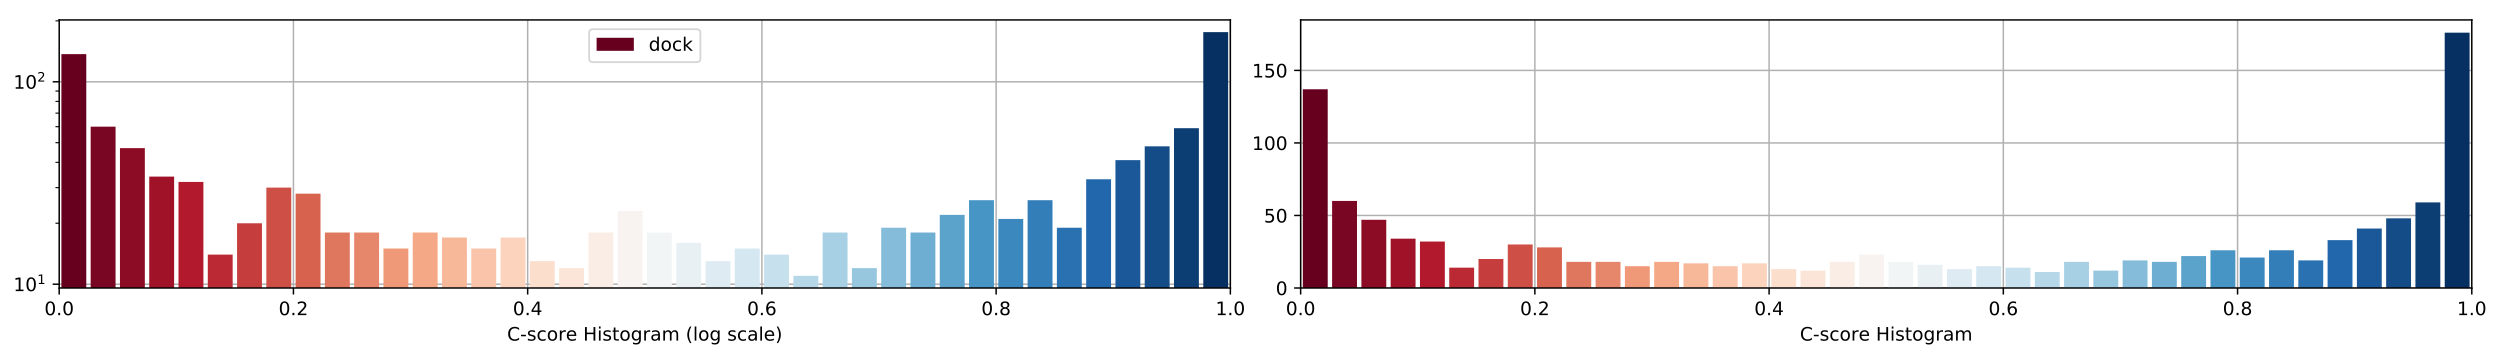 <?xml version="1.0" encoding="utf-8" standalone="no"?>
<!DOCTYPE svg PUBLIC "-//W3C//DTD SVG 1.1//EN"
  "http://www.w3.org/Graphics/SVG/1.1/DTD/svg11.dtd">
<!-- Created with matplotlib (https://matplotlib.org/) -->
<svg height="192.256pt" version="1.1" viewBox="0 0 1342.952 192.256" width="1342.952pt" xmlns="http://www.w3.org/2000/svg" xmlns:xlink="http://www.w3.org/1999/xlink">
 <defs>
  <style type="text/css">
*{stroke-linecap:butt;stroke-linejoin:round;}
  </style>
 </defs>
 <g id="figure_1">
  <g id="patch_1">
   <path d="M 0 192.256 
L 1342.952 192.256 
L 1342.952 0 
L 0 0 
z
" style="fill:#ffffff;"/>
  </g>
  <g id="axes_1">
   <g id="patch_2">
    <path d="M 31.8 154.7 
L 660.926 154.7 
L 660.926 10.7 
L 31.8 10.7 
z
" style="fill:#ffffff;"/>
   </g>
   <g id="matplotlib.axis_1">
    <g id="xtick_1">
     <g id="line2d_1">
      <path clip-path="url(#p3a1c0c208f)" d="M 31.8 154.7 
L 31.8 10.7 
" style="fill:none;stroke:#b0b0b0;stroke-linecap:square;stroke-width:0.8;"/>
     </g>
     <g id="line2d_2">
      <defs>
       <path d="M 0 0 
L 0 3.5 
" id="md162944207" style="stroke:#000000;stroke-width:0.8;"/>
      </defs>
      <g>
       <use style="stroke:#000000;stroke-width:0.8;" x="31.8" xlink:href="#md162944207" y="154.7"/>
      </g>
     </g>
     <g id="text_1">
      <!-- 0.0 -->
      <defs>
       <path d="M 31.781 66.406 
Q 24.172 66.406 20.328 58.906 
Q 16.5 51.422 16.5 36.375 
Q 16.5 21.391 20.328 13.891 
Q 24.172 6.391 31.781 6.391 
Q 39.453 6.391 43.281 13.891 
Q 47.125 21.391 47.125 36.375 
Q 47.125 51.422 43.281 58.906 
Q 39.453 66.406 31.781 66.406 
z
M 31.781 74.219 
Q 44.047 74.219 50.516 64.516 
Q 56.984 54.828 56.984 36.375 
Q 56.984 17.969 50.516 8.266 
Q 44.047 -1.422 31.781 -1.422 
Q 19.531 -1.422 13.062 8.266 
Q 6.594 17.969 6.594 36.375 
Q 6.594 54.828 13.062 64.516 
Q 19.531 74.219 31.781 74.219 
z
" id="DejaVuSans-48"/>
       <path d="M 10.688 12.406 
L 21 12.406 
L 21 0 
L 10.688 0 
z
" id="DejaVuSans-46"/>
      </defs>
      <g transform="translate(23.848 169.298)scale(0.1 -0.1)">
       <use xlink:href="#DejaVuSans-48"/>
       <use x="63.623" xlink:href="#DejaVuSans-46"/>
       <use x="95.41" xlink:href="#DejaVuSans-48"/>
      </g>
     </g>
    </g>
    <g id="xtick_2">
     <g id="line2d_3">
      <path clip-path="url(#p3a1c0c208f)" d="M 157.625 154.7 
L 157.625 10.7 
" style="fill:none;stroke:#b0b0b0;stroke-linecap:square;stroke-width:0.8;"/>
     </g>
     <g id="line2d_4">
      <g>
       <use style="stroke:#000000;stroke-width:0.8;" x="157.625" xlink:href="#md162944207" y="154.7"/>
      </g>
     </g>
     <g id="text_2">
      <!-- 0.2 -->
      <defs>
       <path d="M 19.188 8.297 
L 53.609 8.297 
L 53.609 0 
L 7.328 0 
L 7.328 8.297 
Q 12.938 14.109 22.625 23.891 
Q 32.328 33.688 34.812 36.531 
Q 39.547 41.844 41.422 45.531 
Q 43.312 49.219 43.312 52.781 
Q 43.312 58.594 39.234 62.25 
Q 35.156 65.922 28.609 65.922 
Q 23.969 65.922 18.812 64.312 
Q 13.672 62.703 7.812 59.422 
L 7.812 69.391 
Q 13.766 71.781 18.938 73 
Q 24.125 74.219 28.422 74.219 
Q 39.75 74.219 46.484 68.547 
Q 53.219 62.891 53.219 53.422 
Q 53.219 48.922 51.531 44.891 
Q 49.859 40.875 45.406 35.406 
Q 44.188 33.984 37.641 27.219 
Q 31.109 20.453 19.188 8.297 
z
" id="DejaVuSans-50"/>
      </defs>
      <g transform="translate(149.674 169.298)scale(0.1 -0.1)">
       <use xlink:href="#DejaVuSans-48"/>
       <use x="63.623" xlink:href="#DejaVuSans-46"/>
       <use x="95.41" xlink:href="#DejaVuSans-50"/>
      </g>
     </g>
    </g>
    <g id="xtick_3">
     <g id="line2d_5">
      <path clip-path="url(#p3a1c0c208f)" d="M 283.45 154.7 
L 283.45 10.7 
" style="fill:none;stroke:#b0b0b0;stroke-linecap:square;stroke-width:0.8;"/>
     </g>
     <g id="line2d_6">
      <g>
       <use style="stroke:#000000;stroke-width:0.8;" x="283.45" xlink:href="#md162944207" y="154.7"/>
      </g>
     </g>
     <g id="text_3">
      <!-- 0.4 -->
      <defs>
       <path d="M 37.797 64.312 
L 12.891 25.391 
L 37.797 25.391 
z
M 35.203 72.906 
L 47.609 72.906 
L 47.609 25.391 
L 58.016 25.391 
L 58.016 17.188 
L 47.609 17.188 
L 47.609 0 
L 37.797 0 
L 37.797 17.188 
L 4.891 17.188 
L 4.891 26.703 
z
" id="DejaVuSans-52"/>
      </defs>
      <g transform="translate(275.499 169.298)scale(0.1 -0.1)">
       <use xlink:href="#DejaVuSans-48"/>
       <use x="63.623" xlink:href="#DejaVuSans-46"/>
       <use x="95.41" xlink:href="#DejaVuSans-52"/>
      </g>
     </g>
    </g>
    <g id="xtick_4">
     <g id="line2d_7">
      <path clip-path="url(#p3a1c0c208f)" d="M 409.276 154.7 
L 409.276 10.7 
" style="fill:none;stroke:#b0b0b0;stroke-linecap:square;stroke-width:0.8;"/>
     </g>
     <g id="line2d_8">
      <g>
       <use style="stroke:#000000;stroke-width:0.8;" x="409.276" xlink:href="#md162944207" y="154.7"/>
      </g>
     </g>
     <g id="text_4">
      <!-- 0.6 -->
      <defs>
       <path d="M 33.016 40.375 
Q 26.375 40.375 22.484 35.828 
Q 18.609 31.297 18.609 23.391 
Q 18.609 15.531 22.484 10.953 
Q 26.375 6.391 33.016 6.391 
Q 39.656 6.391 43.531 10.953 
Q 47.406 15.531 47.406 23.391 
Q 47.406 31.297 43.531 35.828 
Q 39.656 40.375 33.016 40.375 
z
M 52.594 71.297 
L 52.594 62.312 
Q 48.875 64.062 45.094 64.984 
Q 41.312 65.922 37.594 65.922 
Q 27.828 65.922 22.672 59.328 
Q 17.531 52.734 16.797 39.406 
Q 19.672 43.656 24.016 45.922 
Q 28.375 48.188 33.594 48.188 
Q 44.578 48.188 50.953 41.516 
Q 57.328 34.859 57.328 23.391 
Q 57.328 12.156 50.688 5.359 
Q 44.047 -1.422 33.016 -1.422 
Q 20.359 -1.422 13.672 8.266 
Q 6.984 17.969 6.984 36.375 
Q 6.984 53.656 15.188 63.938 
Q 23.391 74.219 37.203 74.219 
Q 40.922 74.219 44.703 73.484 
Q 48.484 72.75 52.594 71.297 
z
" id="DejaVuSans-54"/>
      </defs>
      <g transform="translate(401.324 169.298)scale(0.1 -0.1)">
       <use xlink:href="#DejaVuSans-48"/>
       <use x="63.623" xlink:href="#DejaVuSans-46"/>
       <use x="95.41" xlink:href="#DejaVuSans-54"/>
      </g>
     </g>
    </g>
    <g id="xtick_5">
     <g id="line2d_9">
      <path clip-path="url(#p3a1c0c208f)" d="M 535.101 154.7 
L 535.101 10.7 
" style="fill:none;stroke:#b0b0b0;stroke-linecap:square;stroke-width:0.8;"/>
     </g>
     <g id="line2d_10">
      <g>
       <use style="stroke:#000000;stroke-width:0.8;" x="535.101" xlink:href="#md162944207" y="154.7"/>
      </g>
     </g>
     <g id="text_5">
      <!-- 0.8 -->
      <defs>
       <path d="M 31.781 34.625 
Q 24.75 34.625 20.719 30.859 
Q 16.703 27.094 16.703 20.516 
Q 16.703 13.922 20.719 10.156 
Q 24.75 6.391 31.781 6.391 
Q 38.812 6.391 42.859 10.172 
Q 46.922 13.969 46.922 20.516 
Q 46.922 27.094 42.891 30.859 
Q 38.875 34.625 31.781 34.625 
z
M 21.922 38.812 
Q 15.578 40.375 12.031 44.719 
Q 8.5 49.078 8.5 55.328 
Q 8.5 64.062 14.719 69.141 
Q 20.953 74.219 31.781 74.219 
Q 42.672 74.219 48.875 69.141 
Q 55.078 64.062 55.078 55.328 
Q 55.078 49.078 51.531 44.719 
Q 48 40.375 41.703 38.812 
Q 48.828 37.156 52.797 32.312 
Q 56.781 27.484 56.781 20.516 
Q 56.781 9.906 50.312 4.234 
Q 43.844 -1.422 31.781 -1.422 
Q 19.734 -1.422 13.25 4.234 
Q 6.781 9.906 6.781 20.516 
Q 6.781 27.484 10.781 32.312 
Q 14.797 37.156 21.922 38.812 
z
M 18.312 54.391 
Q 18.312 48.734 21.844 45.562 
Q 25.391 42.391 31.781 42.391 
Q 38.141 42.391 41.719 45.562 
Q 45.312 48.734 45.312 54.391 
Q 45.312 60.062 41.719 63.234 
Q 38.141 66.406 31.781 66.406 
Q 25.391 66.406 21.844 63.234 
Q 18.312 60.062 18.312 54.391 
z
" id="DejaVuSans-56"/>
      </defs>
      <g transform="translate(527.149 169.298)scale(0.1 -0.1)">
       <use xlink:href="#DejaVuSans-48"/>
       <use x="63.623" xlink:href="#DejaVuSans-46"/>
       <use x="95.41" xlink:href="#DejaVuSans-56"/>
      </g>
     </g>
    </g>
    <g id="xtick_6">
     <g id="line2d_11">
      <path clip-path="url(#p3a1c0c208f)" d="M 660.926 154.7 
L 660.926 10.7 
" style="fill:none;stroke:#b0b0b0;stroke-linecap:square;stroke-width:0.8;"/>
     </g>
     <g id="line2d_12">
      <g>
       <use style="stroke:#000000;stroke-width:0.8;" x="660.926" xlink:href="#md162944207" y="154.7"/>
      </g>
     </g>
     <g id="text_6">
      <!-- 1.0 -->
      <defs>
       <path d="M 12.406 8.297 
L 28.516 8.297 
L 28.516 63.922 
L 10.984 60.406 
L 10.984 69.391 
L 28.422 72.906 
L 38.281 72.906 
L 38.281 8.297 
L 54.391 8.297 
L 54.391 0 
L 12.406 0 
z
" id="DejaVuSans-49"/>
      </defs>
      <g transform="translate(652.975 169.298)scale(0.1 -0.1)">
       <use xlink:href="#DejaVuSans-49"/>
       <use x="63.623" xlink:href="#DejaVuSans-46"/>
       <use x="95.41" xlink:href="#DejaVuSans-48"/>
      </g>
     </g>
    </g>
    <g id="text_7">
     <!-- C-score Histogram (log scale) -->
     <defs>
      <path d="M 64.406 67.281 
L 64.406 56.891 
Q 59.422 61.531 53.781 63.812 
Q 48.141 66.109 41.797 66.109 
Q 29.297 66.109 22.656 58.469 
Q 16.016 50.828 16.016 36.375 
Q 16.016 21.969 22.656 14.328 
Q 29.297 6.688 41.797 6.688 
Q 48.141 6.688 53.781 8.984 
Q 59.422 11.281 64.406 15.922 
L 64.406 5.609 
Q 59.234 2.094 53.438 0.328 
Q 47.656 -1.422 41.219 -1.422 
Q 24.656 -1.422 15.125 8.703 
Q 5.609 18.844 5.609 36.375 
Q 5.609 53.953 15.125 64.078 
Q 24.656 74.219 41.219 74.219 
Q 47.75 74.219 53.531 72.484 
Q 59.328 70.75 64.406 67.281 
z
" id="DejaVuSans-67"/>
      <path d="M 4.891 31.391 
L 31.203 31.391 
L 31.203 23.391 
L 4.891 23.391 
z
" id="DejaVuSans-45"/>
      <path d="M 44.281 53.078 
L 44.281 44.578 
Q 40.484 46.531 36.375 47.5 
Q 32.281 48.484 27.875 48.484 
Q 21.188 48.484 17.844 46.438 
Q 14.5 44.391 14.5 40.281 
Q 14.5 37.156 16.891 35.375 
Q 19.281 33.594 26.516 31.984 
L 29.594 31.297 
Q 39.156 29.25 43.188 25.516 
Q 47.219 21.781 47.219 15.094 
Q 47.219 7.469 41.188 3.016 
Q 35.156 -1.422 24.609 -1.422 
Q 20.219 -1.422 15.453 -0.562 
Q 10.688 0.297 5.422 2 
L 5.422 11.281 
Q 10.406 8.688 15.234 7.391 
Q 20.062 6.109 24.812 6.109 
Q 31.156 6.109 34.562 8.281 
Q 37.984 10.453 37.984 14.406 
Q 37.984 18.062 35.516 20.016 
Q 33.062 21.969 24.703 23.781 
L 21.578 24.516 
Q 13.234 26.266 9.516 29.906 
Q 5.812 33.547 5.812 39.891 
Q 5.812 47.609 11.281 51.797 
Q 16.75 56 26.812 56 
Q 31.781 56 36.172 55.266 
Q 40.578 54.547 44.281 53.078 
z
" id="DejaVuSans-115"/>
      <path d="M 48.781 52.594 
L 48.781 44.188 
Q 44.969 46.297 41.141 47.344 
Q 37.312 48.391 33.406 48.391 
Q 24.656 48.391 19.812 42.844 
Q 14.984 37.312 14.984 27.297 
Q 14.984 17.281 19.812 11.734 
Q 24.656 6.203 33.406 6.203 
Q 37.312 6.203 41.141 7.25 
Q 44.969 8.297 48.781 10.406 
L 48.781 2.094 
Q 45.016 0.344 40.984 -0.531 
Q 36.969 -1.422 32.422 -1.422 
Q 20.062 -1.422 12.781 6.344 
Q 5.516 14.109 5.516 27.297 
Q 5.516 40.672 12.859 48.328 
Q 20.219 56 33.016 56 
Q 37.156 56 41.109 55.141 
Q 45.062 54.297 48.781 52.594 
z
" id="DejaVuSans-99"/>
      <path d="M 30.609 48.391 
Q 23.391 48.391 19.188 42.75 
Q 14.984 37.109 14.984 27.297 
Q 14.984 17.484 19.156 11.844 
Q 23.344 6.203 30.609 6.203 
Q 37.797 6.203 41.984 11.859 
Q 46.188 17.531 46.188 27.297 
Q 46.188 37.016 41.984 42.703 
Q 37.797 48.391 30.609 48.391 
z
M 30.609 56 
Q 42.328 56 49.016 48.375 
Q 55.719 40.766 55.719 27.297 
Q 55.719 13.875 49.016 6.219 
Q 42.328 -1.422 30.609 -1.422 
Q 18.844 -1.422 12.172 6.219 
Q 5.516 13.875 5.516 27.297 
Q 5.516 40.766 12.172 48.375 
Q 18.844 56 30.609 56 
z
" id="DejaVuSans-111"/>
      <path d="M 41.109 46.297 
Q 39.594 47.172 37.812 47.578 
Q 36.031 48 33.891 48 
Q 26.266 48 22.188 43.047 
Q 18.109 38.094 18.109 28.812 
L 18.109 0 
L 9.078 0 
L 9.078 54.688 
L 18.109 54.688 
L 18.109 46.188 
Q 20.953 51.172 25.484 53.578 
Q 30.031 56 36.531 56 
Q 37.453 56 38.578 55.875 
Q 39.703 55.766 41.062 55.516 
z
" id="DejaVuSans-114"/>
      <path d="M 56.203 29.594 
L 56.203 25.203 
L 14.891 25.203 
Q 15.484 15.922 20.484 11.062 
Q 25.484 6.203 34.422 6.203 
Q 39.594 6.203 44.453 7.469 
Q 49.312 8.734 54.109 11.281 
L 54.109 2.781 
Q 49.266 0.734 44.188 -0.344 
Q 39.109 -1.422 33.891 -1.422 
Q 20.797 -1.422 13.156 6.188 
Q 5.516 13.812 5.516 26.812 
Q 5.516 40.234 12.766 48.109 
Q 20.016 56 32.328 56 
Q 43.359 56 49.781 48.891 
Q 56.203 41.797 56.203 29.594 
z
M 47.219 32.234 
Q 47.125 39.594 43.094 43.984 
Q 39.062 48.391 32.422 48.391 
Q 24.906 48.391 20.391 44.141 
Q 15.875 39.891 15.188 32.172 
z
" id="DejaVuSans-101"/>
      <path id="DejaVuSans-32"/>
      <path d="M 9.812 72.906 
L 19.672 72.906 
L 19.672 43.016 
L 55.516 43.016 
L 55.516 72.906 
L 65.375 72.906 
L 65.375 0 
L 55.516 0 
L 55.516 34.719 
L 19.672 34.719 
L 19.672 0 
L 9.812 0 
z
" id="DejaVuSans-72"/>
      <path d="M 9.422 54.688 
L 18.406 54.688 
L 18.406 0 
L 9.422 0 
z
M 9.422 75.984 
L 18.406 75.984 
L 18.406 64.594 
L 9.422 64.594 
z
" id="DejaVuSans-105"/>
      <path d="M 18.312 70.219 
L 18.312 54.688 
L 36.812 54.688 
L 36.812 47.703 
L 18.312 47.703 
L 18.312 18.016 
Q 18.312 11.328 20.141 9.422 
Q 21.969 7.516 27.594 7.516 
L 36.812 7.516 
L 36.812 0 
L 27.594 0 
Q 17.188 0 13.234 3.875 
Q 9.281 7.766 9.281 18.016 
L 9.281 47.703 
L 2.688 47.703 
L 2.688 54.688 
L 9.281 54.688 
L 9.281 70.219 
z
" id="DejaVuSans-116"/>
      <path d="M 45.406 27.984 
Q 45.406 37.75 41.375 43.109 
Q 37.359 48.484 30.078 48.484 
Q 22.859 48.484 18.828 43.109 
Q 14.797 37.75 14.797 27.984 
Q 14.797 18.266 18.828 12.891 
Q 22.859 7.516 30.078 7.516 
Q 37.359 7.516 41.375 12.891 
Q 45.406 18.266 45.406 27.984 
z
M 54.391 6.781 
Q 54.391 -7.172 48.188 -13.984 
Q 42 -20.797 29.203 -20.797 
Q 24.469 -20.797 20.266 -20.094 
Q 16.062 -19.391 12.109 -17.922 
L 12.109 -9.188 
Q 16.062 -11.328 19.922 -12.344 
Q 23.781 -13.375 27.781 -13.375 
Q 36.625 -13.375 41.016 -8.766 
Q 45.406 -4.156 45.406 5.172 
L 45.406 9.625 
Q 42.625 4.781 38.281 2.391 
Q 33.938 0 27.875 0 
Q 17.828 0 11.672 7.656 
Q 5.516 15.328 5.516 27.984 
Q 5.516 40.672 11.672 48.328 
Q 17.828 56 27.875 56 
Q 33.938 56 38.281 53.609 
Q 42.625 51.219 45.406 46.391 
L 45.406 54.688 
L 54.391 54.688 
z
" id="DejaVuSans-103"/>
      <path d="M 34.281 27.484 
Q 23.391 27.484 19.188 25 
Q 14.984 22.516 14.984 16.5 
Q 14.984 11.719 18.141 8.906 
Q 21.297 6.109 26.703 6.109 
Q 34.188 6.109 38.703 11.406 
Q 43.219 16.703 43.219 25.484 
L 43.219 27.484 
z
M 52.203 31.203 
L 52.203 0 
L 43.219 0 
L 43.219 8.297 
Q 40.141 3.328 35.547 0.953 
Q 30.953 -1.422 24.312 -1.422 
Q 15.922 -1.422 10.953 3.297 
Q 6 8.016 6 15.922 
Q 6 25.141 12.172 29.828 
Q 18.359 34.516 30.609 34.516 
L 43.219 34.516 
L 43.219 35.406 
Q 43.219 41.609 39.141 45 
Q 35.062 48.391 27.688 48.391 
Q 23 48.391 18.547 47.266 
Q 14.109 46.141 10.016 43.891 
L 10.016 52.203 
Q 14.938 54.109 19.578 55.047 
Q 24.219 56 28.609 56 
Q 40.484 56 46.344 49.844 
Q 52.203 43.703 52.203 31.203 
z
" id="DejaVuSans-97"/>
      <path d="M 52 44.188 
Q 55.375 50.25 60.062 53.125 
Q 64.75 56 71.094 56 
Q 79.641 56 84.281 50.016 
Q 88.922 44.047 88.922 33.016 
L 88.922 0 
L 79.891 0 
L 79.891 32.719 
Q 79.891 40.578 77.094 44.375 
Q 74.312 48.188 68.609 48.188 
Q 61.625 48.188 57.562 43.547 
Q 53.516 38.922 53.516 30.906 
L 53.516 0 
L 44.484 0 
L 44.484 32.719 
Q 44.484 40.625 41.703 44.406 
Q 38.922 48.188 33.109 48.188 
Q 26.219 48.188 22.156 43.531 
Q 18.109 38.875 18.109 30.906 
L 18.109 0 
L 9.078 0 
L 9.078 54.688 
L 18.109 54.688 
L 18.109 46.188 
Q 21.188 51.219 25.484 53.609 
Q 29.781 56 35.688 56 
Q 41.656 56 45.828 52.969 
Q 50 49.953 52 44.188 
z
" id="DejaVuSans-109"/>
      <path d="M 31 75.875 
Q 24.469 64.656 21.281 53.656 
Q 18.109 42.672 18.109 31.391 
Q 18.109 20.125 21.312 9.062 
Q 24.516 -2 31 -13.188 
L 23.188 -13.188 
Q 15.875 -1.703 12.234 9.375 
Q 8.594 20.453 8.594 31.391 
Q 8.594 42.281 12.203 53.312 
Q 15.828 64.359 23.188 75.875 
z
" id="DejaVuSans-40"/>
      <path d="M 9.422 75.984 
L 18.406 75.984 
L 18.406 0 
L 9.422 0 
z
" id="DejaVuSans-108"/>
      <path d="M 8.016 75.875 
L 15.828 75.875 
Q 23.141 64.359 26.781 53.312 
Q 30.422 42.281 30.422 31.391 
Q 30.422 20.453 26.781 9.375 
Q 23.141 -1.703 15.828 -13.188 
L 8.016 -13.188 
Q 14.5 -2 17.703 9.062 
Q 20.906 20.125 20.906 31.391 
Q 20.906 42.672 17.703 53.656 
Q 14.5 64.656 8.016 75.875 
z
" id="DejaVuSans-41"/>
     </defs>
     <g transform="translate(272.412 182.977)scale(0.1 -0.1)">
      <use xlink:href="#DejaVuSans-67"/>
      <use x="69.824" xlink:href="#DejaVuSans-45"/>
      <use x="105.908" xlink:href="#DejaVuSans-115"/>
      <use x="158.008" xlink:href="#DejaVuSans-99"/>
      <use x="212.988" xlink:href="#DejaVuSans-111"/>
      <use x="274.17" xlink:href="#DejaVuSans-114"/>
      <use x="315.252" xlink:href="#DejaVuSans-101"/>
      <use x="376.775" xlink:href="#DejaVuSans-32"/>
      <use x="408.562" xlink:href="#DejaVuSans-72"/>
      <use x="483.758" xlink:href="#DejaVuSans-105"/>
      <use x="511.541" xlink:href="#DejaVuSans-115"/>
      <use x="563.641" xlink:href="#DejaVuSans-116"/>
      <use x="602.85" xlink:href="#DejaVuSans-111"/>
      <use x="664.031" xlink:href="#DejaVuSans-103"/>
      <use x="727.508" xlink:href="#DejaVuSans-114"/>
      <use x="768.621" xlink:href="#DejaVuSans-97"/>
      <use x="829.9" xlink:href="#DejaVuSans-109"/>
      <use x="927.312" xlink:href="#DejaVuSans-32"/>
      <use x="959.1" xlink:href="#DejaVuSans-40"/>
      <use x="998.113" xlink:href="#DejaVuSans-108"/>
      <use x="1025.896" xlink:href="#DejaVuSans-111"/>
      <use x="1087.078" xlink:href="#DejaVuSans-103"/>
      <use x="1150.555" xlink:href="#DejaVuSans-32"/>
      <use x="1182.342" xlink:href="#DejaVuSans-115"/>
      <use x="1234.441" xlink:href="#DejaVuSans-99"/>
      <use x="1289.422" xlink:href="#DejaVuSans-97"/>
      <use x="1350.701" xlink:href="#DejaVuSans-108"/>
      <use x="1378.484" xlink:href="#DejaVuSans-101"/>
      <use x="1440.008" xlink:href="#DejaVuSans-41"/>
     </g>
    </g>
   </g>
   <g id="matplotlib.axis_2">
    <g id="ytick_1">
     <g id="line2d_13">
      <path clip-path="url(#p3a1c0c208f)" d="M 31.8 152.655 
L 660.926 152.655 
" style="fill:none;stroke:#b0b0b0;stroke-linecap:square;stroke-width:0.8;"/>
     </g>
     <g id="line2d_14">
      <defs>
       <path d="M 0 0 
L -3.5 0 
" id="m35a8080b61" style="stroke:#000000;stroke-width:0.8;"/>
      </defs>
      <g>
       <use style="stroke:#000000;stroke-width:0.8;" x="31.8" xlink:href="#m35a8080b61" y="152.655"/>
      </g>
     </g>
     <g id="text_8">
      <!-- $\mathdefault{10^{1}}$ -->
      <g transform="translate(7.2 156.454)scale(0.1 -0.1)">
       <use transform="translate(0 0.684)" xlink:href="#DejaVuSans-49"/>
       <use transform="translate(63.623 0.684)" xlink:href="#DejaVuSans-48"/>
       <use transform="translate(128.203 38.966)scale(0.7)" xlink:href="#DejaVuSans-49"/>
      </g>
     </g>
    </g>
    <g id="ytick_2">
     <g id="line2d_15">
      <path clip-path="url(#p3a1c0c208f)" d="M 31.8 43.937 
L 660.926 43.937 
" style="fill:none;stroke:#b0b0b0;stroke-linecap:square;stroke-width:0.8;"/>
     </g>
     <g id="line2d_16">
      <g>
       <use style="stroke:#000000;stroke-width:0.8;" x="31.8" xlink:href="#m35a8080b61" y="43.937"/>
      </g>
     </g>
     <g id="text_9">
      <!-- $\mathdefault{10^{2}}$ -->
      <g transform="translate(7.2 47.736)scale(0.1 -0.1)">
       <use transform="translate(0 0.766)" xlink:href="#DejaVuSans-49"/>
       <use transform="translate(63.623 0.766)" xlink:href="#DejaVuSans-48"/>
       <use transform="translate(128.203 39.047)scale(0.7)" xlink:href="#DejaVuSans-50"/>
      </g>
     </g>
    </g>
    <g id="ytick_3">
     <g id="line2d_17">
      <defs>
       <path d="M 0 0 
L -2 0 
" id="ma77836e516" style="stroke:#000000;stroke-width:0.6;"/>
      </defs>
      <g>
       <use style="stroke:#000000;stroke-width:0.6;" x="31.8" xlink:href="#ma77836e516" y="119.927"/>
      </g>
     </g>
    </g>
    <g id="ytick_4">
     <g id="line2d_18">
      <g>
       <use style="stroke:#000000;stroke-width:0.6;" x="31.8" xlink:href="#ma77836e516" y="100.783"/>
      </g>
     </g>
    </g>
    <g id="ytick_5">
     <g id="line2d_19">
      <g>
       <use style="stroke:#000000;stroke-width:0.6;" x="31.8" xlink:href="#ma77836e516" y="87.2"/>
      </g>
     </g>
    </g>
    <g id="ytick_6">
     <g id="line2d_20">
      <g>
       <use style="stroke:#000000;stroke-width:0.6;" x="31.8" xlink:href="#ma77836e516" y="76.664"/>
      </g>
     </g>
    </g>
    <g id="ytick_7">
     <g id="line2d_21">
      <g>
       <use style="stroke:#000000;stroke-width:0.6;" x="31.8" xlink:href="#ma77836e516" y="68.056"/>
      </g>
     </g>
    </g>
    <g id="ytick_8">
     <g id="line2d_22">
      <g>
       <use style="stroke:#000000;stroke-width:0.6;" x="31.8" xlink:href="#ma77836e516" y="60.778"/>
      </g>
     </g>
    </g>
    <g id="ytick_9">
     <g id="line2d_23">
      <g>
       <use style="stroke:#000000;stroke-width:0.6;" x="31.8" xlink:href="#ma77836e516" y="54.473"/>
      </g>
     </g>
    </g>
    <g id="ytick_10">
     <g id="line2d_24">
      <g>
       <use style="stroke:#000000;stroke-width:0.6;" x="31.8" xlink:href="#ma77836e516" y="48.912"/>
      </g>
     </g>
    </g>
    <g id="ytick_11">
     <g id="line2d_25">
      <g>
       <use style="stroke:#000000;stroke-width:0.6;" x="31.8" xlink:href="#ma77836e516" y="11.21"/>
      </g>
     </g>
    </g>
   </g>
   <g id="patch_3">
    <path clip-path="url(#p3a1c0c208f)" d="M 32.98 108979.019 
L 46.349 108979.019 
L 46.349 29.073 
L 32.98 29.073 
z
" style="fill:#67001f;"/>
   </g>
   <g id="patch_4">
    <path clip-path="url(#p3a1c0c208f)" d="M 48.708 108979.019 
L 62.077 108979.019 
L 62.077 68.056 
L 48.708 68.056 
z
" style="fill:#790622;"/>
   </g>
   <g id="patch_5">
    <path clip-path="url(#p3a1c0c208f)" d="M 64.436 108979.019 
L 77.805 108979.019 
L 77.805 79.586 
L 64.436 79.586 
z
" style="fill:#8d0c25;"/>
   </g>
   <g id="patch_6">
    <path clip-path="url(#p3a1c0c208f)" d="M 80.164 108979.019 
L 93.533 108979.019 
L 93.533 94.874 
L 80.164 94.874 
z
" style="fill:#9f1228;"/>
   </g>
   <g id="patch_7">
    <path clip-path="url(#p3a1c0c208f)" d="M 95.892 108979.019 
L 109.261 108979.019 
L 109.261 97.736 
L 95.892 97.736 
z
" style="fill:#b3192c;"/>
   </g>
   <g id="patch_8">
    <path clip-path="url(#p3a1c0c208f)" d="M 111.62 108979.019 
L 124.989 108979.019 
L 124.989 136.768 
L 111.62 136.768 
z
" style="fill:#bb2a34;"/>
   </g>
   <g id="patch_9">
    <path clip-path="url(#p3a1c0c208f)" d="M 127.349 108979.019 
L 140.717 108979.019 
L 140.717 119.927 
L 127.349 119.927 
z
" style="fill:#c53e3d;"/>
   </g>
   <g id="patch_10">
    <path clip-path="url(#p3a1c0c208f)" d="M 143.077 108979.019 
L 156.446 108979.019 
L 156.446 100.783 
L 143.077 100.783 
z
" style="fill:#ce4f45;"/>
   </g>
   <g id="patch_11">
    <path clip-path="url(#p3a1c0c208f)" d="M 158.805 108979.019 
L 172.174 108979.019 
L 172.174 104.041 
L 158.805 104.041 
z
" style="fill:#d7634f;"/>
   </g>
   <g id="patch_12">
    <path clip-path="url(#p3a1c0c208f)" d="M 174.533 108979.019 
L 187.902 108979.019 
L 187.902 124.902 
L 174.533 124.902 
z
" style="fill:#df765e;"/>
   </g>
   <g id="patch_13">
    <path clip-path="url(#p3a1c0c208f)" d="M 190.261 108979.019 
L 203.63 108979.019 
L 203.63 124.902 
L 190.261 124.902 
z
" style="fill:#e6866a;"/>
   </g>
   <g id="patch_14">
    <path clip-path="url(#p3a1c0c208f)" d="M 205.989 108979.019 
L 219.358 108979.019 
L 219.358 133.51 
L 205.989 133.51 
z
" style="fill:#ef9979;"/>
   </g>
   <g id="patch_15">
    <path clip-path="url(#p3a1c0c208f)" d="M 221.717 108979.019 
L 235.086 108979.019 
L 235.086 124.902 
L 221.717 124.902 
z
" style="fill:#f5a886;"/>
   </g>
   <g id="patch_16">
    <path clip-path="url(#p3a1c0c208f)" d="M 237.446 108979.019 
L 250.815 108979.019 
L 250.815 127.601 
L 237.446 127.601 
z
" style="fill:#f7b799;"/>
   </g>
   <g id="patch_17">
    <path clip-path="url(#p3a1c0c208f)" d="M 253.174 108979.019 
L 266.543 108979.019 
L 266.543 133.51 
L 253.174 133.51 
z
" style="fill:#f9c4a9;"/>
   </g>
   <g id="patch_18">
    <path clip-path="url(#p3a1c0c208f)" d="M 268.902 108979.019 
L 282.271 108979.019 
L 282.271 127.601 
L 268.902 127.601 
z
" style="fill:#fcd3bc;"/>
   </g>
   <g id="patch_19">
    <path clip-path="url(#p3a1c0c208f)" d="M 284.63 108979.019 
L 297.999 108979.019 
L 297.999 140.267 
L 284.63 140.267 
z
" style="fill:#fcdecd;"/>
   </g>
   <g id="patch_20">
    <path clip-path="url(#p3a1c0c208f)" d="M 300.358 108979.019 
L 313.727 108979.019 
L 313.727 144.046 
L 300.358 144.046 
z
" style="fill:#fbe5d8;"/>
   </g>
   <g id="patch_21">
    <path clip-path="url(#p3a1c0c208f)" d="M 316.086 108979.019 
L 329.455 108979.019 
L 329.455 124.902 
L 316.086 124.902 
z
" style="fill:#f9ede5;"/>
   </g>
   <g id="patch_22">
    <path clip-path="url(#p3a1c0c208f)" d="M 331.815 108979.019 
L 345.183 108979.019 
L 345.183 113.328 
L 331.815 113.328 
z
" style="fill:#f8f3f0;"/>
   </g>
   <g id="patch_23">
    <path clip-path="url(#p3a1c0c208f)" d="M 347.543 108979.019 
L 360.912 108979.019 
L 360.912 124.902 
L 347.543 124.902 
z
" style="fill:#f2f5f6;"/>
   </g>
   <g id="patch_24">
    <path clip-path="url(#p3a1c0c208f)" d="M 363.271 108979.019 
L 376.64 108979.019 
L 376.64 130.463 
L 363.271 130.463 
z
" style="fill:#e9f0f4;"/>
   </g>
   <g id="patch_25">
    <path clip-path="url(#p3a1c0c208f)" d="M 378.999 108979.019 
L 392.368 108979.019 
L 392.368 140.267 
L 378.999 140.267 
z
" style="fill:#deebf2;"/>
   </g>
   <g id="patch_26">
    <path clip-path="url(#p3a1c0c208f)" d="M 394.727 108979.019 
L 408.096 108979.019 
L 408.096 133.51 
L 394.727 133.51 
z
" style="fill:#d5e7f1;"/>
   </g>
   <g id="patch_27">
    <path clip-path="url(#p3a1c0c208f)" d="M 410.455 108979.019 
L 423.824 108979.019 
L 423.824 136.768 
L 410.455 136.768 
z
" style="fill:#c7e0ed;"/>
   </g>
   <g id="patch_28">
    <path clip-path="url(#p3a1c0c208f)" d="M 426.183 108979.019 
L 439.552 108979.019 
L 439.552 148.155 
L 426.183 148.155 
z
" style="fill:#b6d7e8;"/>
   </g>
   <g id="patch_29">
    <path clip-path="url(#p3a1c0c208f)" d="M 441.912 108979.019 
L 455.281 108979.019 
L 455.281 124.902 
L 441.912 124.902 
z
" style="fill:#a7d0e4;"/>
   </g>
   <g id="patch_30">
    <path clip-path="url(#p3a1c0c208f)" d="M 457.64 108979.019 
L 471.009 108979.019 
L 471.009 144.046 
L 457.64 144.046 
z
" style="fill:#96c7df;"/>
   </g>
   <g id="patch_31">
    <path clip-path="url(#p3a1c0c208f)" d="M 473.368 108979.019 
L 486.737 108979.019 
L 486.737 122.349 
L 473.368 122.349 
z
" style="fill:#84bcd9;"/>
   </g>
   <g id="patch_32">
    <path clip-path="url(#p3a1c0c208f)" d="M 489.096 108979.019 
L 502.465 108979.019 
L 502.465 124.902 
L 489.096 124.902 
z
" style="fill:#6eaed2;"/>
   </g>
   <g id="patch_33">
    <path clip-path="url(#p3a1c0c208f)" d="M 504.824 108979.019 
L 518.193 108979.019 
L 518.193 115.427 
L 504.824 115.427 
z
" style="fill:#5ca3cb;"/>
   </g>
   <g id="patch_34">
    <path clip-path="url(#p3a1c0c208f)" d="M 520.552 108979.019 
L 533.921 108979.019 
L 533.921 107.54 
L 520.552 107.54 
z
" style="fill:#4695c4;"/>
   </g>
   <g id="patch_35">
    <path clip-path="url(#p3a1c0c208f)" d="M 536.281 108979.019 
L 549.65 108979.019 
L 549.65 117.624 
L 536.281 117.624 
z
" style="fill:#3b88be;"/>
   </g>
   <g id="patch_36">
    <path clip-path="url(#p3a1c0c208f)" d="M 552.009 108979.019 
L 565.378 108979.019 
L 565.378 107.54 
L 552.009 107.54 
z
" style="fill:#337eb8;"/>
   </g>
   <g id="patch_37">
    <path clip-path="url(#p3a1c0c208f)" d="M 567.737 108979.019 
L 581.106 108979.019 
L 581.106 122.349 
L 567.737 122.349 
z
" style="fill:#2a71b2;"/>
   </g>
   <g id="patch_38">
    <path clip-path="url(#p3a1c0c208f)" d="M 583.465 108979.019 
L 596.834 108979.019 
L 596.834 96.283 
L 583.465 96.283 
z
" style="fill:#2267ac;"/>
   </g>
   <g id="patch_39">
    <path clip-path="url(#p3a1c0c208f)" d="M 599.193 108979.019 
L 612.562 108979.019 
L 612.562 86.034 
L 599.193 86.034 
z
" style="fill:#1a5899;"/>
   </g>
   <g id="patch_40">
    <path clip-path="url(#p3a1c0c208f)" d="M 614.921 108979.019 
L 628.29 108979.019 
L 628.29 78.592 
L 614.921 78.592 
z
" style="fill:#134c87;"/>
   </g>
   <g id="patch_41">
    <path clip-path="url(#p3a1c0c208f)" d="M 630.65 108979.019 
L 644.018 108979.019 
L 644.018 68.849 
L 630.65 68.849 
z
" style="fill:#0c3d73;"/>
   </g>
   <g id="patch_42">
    <path clip-path="url(#p3a1c0c208f)" d="M 646.378 108979.019 
L 659.747 108979.019 
L 659.747 17.245 
L 646.378 17.245 
z
" style="fill:#053061;"/>
   </g>
   <g id="patch_43">
    <path d="M 31.8 154.7 
L 31.8 10.7 
" style="fill:none;stroke:#000000;stroke-linecap:square;stroke-linejoin:miter;stroke-width:0.8;"/>
   </g>
   <g id="patch_44">
    <path d="M 660.926 154.7 
L 660.926 10.7 
" style="fill:none;stroke:#000000;stroke-linecap:square;stroke-linejoin:miter;stroke-width:0.8;"/>
   </g>
   <g id="patch_45">
    <path d="M 31.8 154.7 
L 660.926 154.7 
" style="fill:none;stroke:#000000;stroke-linecap:square;stroke-linejoin:miter;stroke-width:0.8;"/>
   </g>
   <g id="patch_46">
    <path d="M 31.8 10.7 
L 660.926 10.7 
" style="fill:none;stroke:#000000;stroke-linecap:square;stroke-linejoin:miter;stroke-width:0.8;"/>
   </g>
   <g id="legend_1">
    <g id="patch_47">
     <path d="M 318.485 33.378 
L 374.241 33.378 
Q 376.241 33.378 376.241 31.378 
L 376.241 17.7 
Q 376.241 15.7 374.241 15.7 
L 318.485 15.7 
Q 316.485 15.7 316.485 17.7 
L 316.485 31.378 
Q 316.485 33.378 318.485 33.378 
z
" style="fill:#ffffff;opacity:0.8;stroke:#cccccc;stroke-linejoin:miter;"/>
    </g>
    <g id="patch_48">
     <path d="M 320.485 27.298 
L 340.485 27.298 
L 340.485 20.298 
L 320.485 20.298 
z
" style="fill:#67001f;"/>
    </g>
    <g id="text_10">
     <!-- dock -->
     <defs>
      <path d="M 45.406 46.391 
L 45.406 75.984 
L 54.391 75.984 
L 54.391 0 
L 45.406 0 
L 45.406 8.203 
Q 42.578 3.328 38.25 0.953 
Q 33.938 -1.422 27.875 -1.422 
Q 17.969 -1.422 11.734 6.484 
Q 5.516 14.406 5.516 27.297 
Q 5.516 40.188 11.734 48.094 
Q 17.969 56 27.875 56 
Q 33.938 56 38.25 53.625 
Q 42.578 51.266 45.406 46.391 
z
M 14.797 27.297 
Q 14.797 17.391 18.875 11.75 
Q 22.953 6.109 30.078 6.109 
Q 37.203 6.109 41.297 11.75 
Q 45.406 17.391 45.406 27.297 
Q 45.406 37.203 41.297 42.844 
Q 37.203 48.484 30.078 48.484 
Q 22.953 48.484 18.875 42.844 
Q 14.797 37.203 14.797 27.297 
z
" id="DejaVuSans-100"/>
      <path d="M 9.078 75.984 
L 18.109 75.984 
L 18.109 31.109 
L 44.922 54.688 
L 56.391 54.688 
L 27.391 29.109 
L 57.625 0 
L 45.906 0 
L 18.109 26.703 
L 18.109 0 
L 9.078 0 
z
" id="DejaVuSans-107"/>
     </defs>
     <g transform="translate(348.485 27.298)scale(0.1 -0.1)">
      <use xlink:href="#DejaVuSans-100"/>
      <use x="63.477" xlink:href="#DejaVuSans-111"/>
      <use x="124.658" xlink:href="#DejaVuSans-99"/>
      <use x="179.639" xlink:href="#DejaVuSans-107"/>
     </g>
    </g>
   </g>
  </g>
  <g id="axes_2">
   <g id="patch_49">
    <path d="M 698.674 154.7 
L 1327.8 154.7 
L 1327.8 10.7 
L 698.674 10.7 
z
" style="fill:#ffffff;"/>
   </g>
   <g id="matplotlib.axis_3">
    <g id="xtick_7">
     <g id="line2d_26">
      <path clip-path="url(#p75c20d316c)" d="M 698.674 154.7 
L 698.674 10.7 
" style="fill:none;stroke:#b0b0b0;stroke-linecap:square;stroke-width:0.8;"/>
     </g>
     <g id="line2d_27">
      <g>
       <use style="stroke:#000000;stroke-width:0.8;" x="698.674" xlink:href="#md162944207" y="154.7"/>
      </g>
     </g>
     <g id="text_11">
      <!-- 0.0 -->
      <g transform="translate(690.722 169.298)scale(0.1 -0.1)">
       <use xlink:href="#DejaVuSans-48"/>
       <use x="63.623" xlink:href="#DejaVuSans-46"/>
       <use x="95.41" xlink:href="#DejaVuSans-48"/>
      </g>
     </g>
    </g>
    <g id="xtick_8">
     <g id="line2d_28">
      <path clip-path="url(#p75c20d316c)" d="M 824.499 154.7 
L 824.499 10.7 
" style="fill:none;stroke:#b0b0b0;stroke-linecap:square;stroke-width:0.8;"/>
     </g>
     <g id="line2d_29">
      <g>
       <use style="stroke:#000000;stroke-width:0.8;" x="824.499" xlink:href="#md162944207" y="154.7"/>
      </g>
     </g>
     <g id="text_12">
      <!-- 0.2 -->
      <g transform="translate(816.547 169.298)scale(0.1 -0.1)">
       <use xlink:href="#DejaVuSans-48"/>
       <use x="63.623" xlink:href="#DejaVuSans-46"/>
       <use x="95.41" xlink:href="#DejaVuSans-50"/>
      </g>
     </g>
    </g>
    <g id="xtick_9">
     <g id="line2d_30">
      <path clip-path="url(#p75c20d316c)" d="M 950.324 154.7 
L 950.324 10.7 
" style="fill:none;stroke:#b0b0b0;stroke-linecap:square;stroke-width:0.8;"/>
     </g>
     <g id="line2d_31">
      <g>
       <use style="stroke:#000000;stroke-width:0.8;" x="950.324" xlink:href="#md162944207" y="154.7"/>
      </g>
     </g>
     <g id="text_13">
      <!-- 0.4 -->
      <g transform="translate(942.373 169.298)scale(0.1 -0.1)">
       <use xlink:href="#DejaVuSans-48"/>
       <use x="63.623" xlink:href="#DejaVuSans-46"/>
       <use x="95.41" xlink:href="#DejaVuSans-52"/>
      </g>
     </g>
    </g>
    <g id="xtick_10">
     <g id="line2d_32">
      <path clip-path="url(#p75c20d316c)" d="M 1076.15 154.7 
L 1076.15 10.7 
" style="fill:none;stroke:#b0b0b0;stroke-linecap:square;stroke-width:0.8;"/>
     </g>
     <g id="line2d_33">
      <g>
       <use style="stroke:#000000;stroke-width:0.8;" x="1076.15" xlink:href="#md162944207" y="154.7"/>
      </g>
     </g>
     <g id="text_14">
      <!-- 0.6 -->
      <g transform="translate(1068.198 169.298)scale(0.1 -0.1)">
       <use xlink:href="#DejaVuSans-48"/>
       <use x="63.623" xlink:href="#DejaVuSans-46"/>
       <use x="95.41" xlink:href="#DejaVuSans-54"/>
      </g>
     </g>
    </g>
    <g id="xtick_11">
     <g id="line2d_34">
      <path clip-path="url(#p75c20d316c)" d="M 1201.975 154.7 
L 1201.975 10.7 
" style="fill:none;stroke:#b0b0b0;stroke-linecap:square;stroke-width:0.8;"/>
     </g>
     <g id="line2d_35">
      <g>
       <use style="stroke:#000000;stroke-width:0.8;" x="1201.975" xlink:href="#md162944207" y="154.7"/>
      </g>
     </g>
     <g id="text_15">
      <!-- 0.8 -->
      <g transform="translate(1194.023 169.298)scale(0.1 -0.1)">
       <use xlink:href="#DejaVuSans-48"/>
       <use x="63.623" xlink:href="#DejaVuSans-46"/>
       <use x="95.41" xlink:href="#DejaVuSans-56"/>
      </g>
     </g>
    </g>
    <g id="xtick_12">
     <g id="line2d_36">
      <path clip-path="url(#p75c20d316c)" d="M 1327.8 154.7 
L 1327.8 10.7 
" style="fill:none;stroke:#b0b0b0;stroke-linecap:square;stroke-width:0.8;"/>
     </g>
     <g id="line2d_37">
      <g>
       <use style="stroke:#000000;stroke-width:0.8;" x="1327.8" xlink:href="#md162944207" y="154.7"/>
      </g>
     </g>
     <g id="text_16">
      <!-- 1.0 -->
      <g transform="translate(1319.848 169.298)scale(0.1 -0.1)">
       <use xlink:href="#DejaVuSans-49"/>
       <use x="63.623" xlink:href="#DejaVuSans-46"/>
       <use x="95.41" xlink:href="#DejaVuSans-48"/>
      </g>
     </g>
    </g>
    <g id="text_17">
     <!-- C-score Histogram -->
     <g transform="translate(966.871 182.977)scale(0.1 -0.1)">
      <use xlink:href="#DejaVuSans-67"/>
      <use x="69.824" xlink:href="#DejaVuSans-45"/>
      <use x="105.908" xlink:href="#DejaVuSans-115"/>
      <use x="158.008" xlink:href="#DejaVuSans-99"/>
      <use x="212.988" xlink:href="#DejaVuSans-111"/>
      <use x="274.17" xlink:href="#DejaVuSans-114"/>
      <use x="315.252" xlink:href="#DejaVuSans-101"/>
      <use x="376.775" xlink:href="#DejaVuSans-32"/>
      <use x="408.562" xlink:href="#DejaVuSans-72"/>
      <use x="483.758" xlink:href="#DejaVuSans-105"/>
      <use x="511.541" xlink:href="#DejaVuSans-115"/>
      <use x="563.641" xlink:href="#DejaVuSans-116"/>
      <use x="602.85" xlink:href="#DejaVuSans-111"/>
      <use x="664.031" xlink:href="#DejaVuSans-103"/>
      <use x="727.508" xlink:href="#DejaVuSans-114"/>
      <use x="768.621" xlink:href="#DejaVuSans-97"/>
      <use x="829.9" xlink:href="#DejaVuSans-109"/>
     </g>
    </g>
   </g>
   <g id="matplotlib.axis_4">
    <g id="ytick_12">
     <g id="line2d_38">
      <path clip-path="url(#p75c20d316c)" d="M 698.674 154.7 
L 1327.8 154.7 
" style="fill:none;stroke:#b0b0b0;stroke-linecap:square;stroke-width:0.8;"/>
     </g>
     <g id="line2d_39">
      <g>
       <use style="stroke:#000000;stroke-width:0.8;" x="698.674" xlink:href="#m35a8080b61" y="154.7"/>
      </g>
     </g>
     <g id="text_18">
      <!-- 0 -->
      <g transform="translate(685.311 158.499)scale(0.1 -0.1)">
       <use xlink:href="#DejaVuSans-48"/>
      </g>
     </g>
    </g>
    <g id="ytick_13">
     <g id="line2d_40">
      <path clip-path="url(#p75c20d316c)" d="M 698.674 115.739 
L 1327.8 115.739 
" style="fill:none;stroke:#b0b0b0;stroke-linecap:square;stroke-width:0.8;"/>
     </g>
     <g id="line2d_41">
      <g>
       <use style="stroke:#000000;stroke-width:0.8;" x="698.674" xlink:href="#m35a8080b61" y="115.739"/>
      </g>
     </g>
     <g id="text_19">
      <!-- 50 -->
      <defs>
       <path d="M 10.797 72.906 
L 49.516 72.906 
L 49.516 64.594 
L 19.828 64.594 
L 19.828 46.734 
Q 21.969 47.469 24.109 47.828 
Q 26.266 48.188 28.422 48.188 
Q 40.625 48.188 47.75 41.5 
Q 54.891 34.812 54.891 23.391 
Q 54.891 11.625 47.562 5.094 
Q 40.234 -1.422 26.906 -1.422 
Q 22.312 -1.422 17.547 -0.641 
Q 12.797 0.141 7.719 1.703 
L 7.719 11.625 
Q 12.109 9.234 16.797 8.062 
Q 21.484 6.891 26.703 6.891 
Q 35.156 6.891 40.078 11.328 
Q 45.016 15.766 45.016 23.391 
Q 45.016 31 40.078 35.438 
Q 35.156 39.891 26.703 39.891 
Q 22.75 39.891 18.812 39.016 
Q 14.891 38.141 10.797 36.281 
z
" id="DejaVuSans-53"/>
      </defs>
      <g transform="translate(678.949 119.538)scale(0.1 -0.1)">
       <use xlink:href="#DejaVuSans-53"/>
       <use x="63.623" xlink:href="#DejaVuSans-48"/>
      </g>
     </g>
    </g>
    <g id="ytick_14">
     <g id="line2d_42">
      <path clip-path="url(#p75c20d316c)" d="M 698.674 76.778 
L 1327.8 76.778 
" style="fill:none;stroke:#b0b0b0;stroke-linecap:square;stroke-width:0.8;"/>
     </g>
     <g id="line2d_43">
      <g>
       <use style="stroke:#000000;stroke-width:0.8;" x="698.674" xlink:href="#m35a8080b61" y="76.778"/>
      </g>
     </g>
     <g id="text_20">
      <!-- 100 -->
      <g transform="translate(672.586 80.577)scale(0.1 -0.1)">
       <use xlink:href="#DejaVuSans-49"/>
       <use x="63.623" xlink:href="#DejaVuSans-48"/>
       <use x="127.246" xlink:href="#DejaVuSans-48"/>
      </g>
     </g>
    </g>
    <g id="ytick_15">
     <g id="line2d_44">
      <path clip-path="url(#p75c20d316c)" d="M 698.674 37.817 
L 1327.8 37.817 
" style="fill:none;stroke:#b0b0b0;stroke-linecap:square;stroke-width:0.8;"/>
     </g>
     <g id="line2d_45">
      <g>
       <use style="stroke:#000000;stroke-width:0.8;" x="698.674" xlink:href="#m35a8080b61" y="37.817"/>
      </g>
     </g>
     <g id="text_21">
      <!-- 150 -->
      <g transform="translate(672.586 41.616)scale(0.1 -0.1)">
       <use xlink:href="#DejaVuSans-49"/>
       <use x="63.623" xlink:href="#DejaVuSans-53"/>
       <use x="127.246" xlink:href="#DejaVuSans-48"/>
      </g>
     </g>
    </g>
   </g>
   <g id="patch_50">
    <path clip-path="url(#p75c20d316c)" d="M 699.853 154.7 
L 713.222 154.7 
L 713.222 47.947 
L 699.853 47.947 
z
" style="fill:#67001f;"/>
   </g>
   <g id="patch_51">
    <path clip-path="url(#p75c20d316c)" d="M 715.582 154.7 
L 728.95 154.7 
L 728.95 107.947 
L 715.582 107.947 
z
" style="fill:#790622;"/>
   </g>
   <g id="patch_52">
    <path clip-path="url(#p75c20d316c)" d="M 731.31 154.7 
L 744.679 154.7 
L 744.679 118.077 
L 731.31 118.077 
z
" style="fill:#8d0c25;"/>
   </g>
   <g id="patch_53">
    <path clip-path="url(#p75c20d316c)" d="M 747.038 154.7 
L 760.407 154.7 
L 760.407 128.206 
L 747.038 128.206 
z
" style="fill:#9f1228;"/>
   </g>
   <g id="patch_54">
    <path clip-path="url(#p75c20d316c)" d="M 762.766 154.7 
L 776.135 154.7 
L 776.135 129.765 
L 762.766 129.765 
z
" style="fill:#b3192c;"/>
   </g>
   <g id="patch_55">
    <path clip-path="url(#p75c20d316c)" d="M 778.494 154.7 
L 791.863 154.7 
L 791.863 143.791 
L 778.494 143.791 
z
" style="fill:#bb2a34;"/>
   </g>
   <g id="patch_56">
    <path clip-path="url(#p75c20d316c)" d="M 794.222 154.7 
L 807.591 154.7 
L 807.591 139.116 
L 794.222 139.116 
z
" style="fill:#c53e3d;"/>
   </g>
   <g id="patch_57">
    <path clip-path="url(#p75c20d316c)" d="M 809.95 154.7 
L 823.319 154.7 
L 823.319 131.323 
L 809.95 131.323 
z
" style="fill:#ce4f45;"/>
   </g>
   <g id="patch_58">
    <path clip-path="url(#p75c20d316c)" d="M 825.679 154.7 
L 839.048 154.7 
L 839.048 132.882 
L 825.679 132.882 
z
" style="fill:#d7634f;"/>
   </g>
   <g id="patch_59">
    <path clip-path="url(#p75c20d316c)" d="M 841.407 154.7 
L 854.776 154.7 
L 854.776 140.674 
L 841.407 140.674 
z
" style="fill:#df765e;"/>
   </g>
   <g id="patch_60">
    <path clip-path="url(#p75c20d316c)" d="M 857.135 154.7 
L 870.504 154.7 
L 870.504 140.674 
L 857.135 140.674 
z
" style="fill:#e6866a;"/>
   </g>
   <g id="patch_61">
    <path clip-path="url(#p75c20d316c)" d="M 872.863 154.7 
L 886.232 154.7 
L 886.232 143.012 
L 872.863 143.012 
z
" style="fill:#ef9979;"/>
   </g>
   <g id="patch_62">
    <path clip-path="url(#p75c20d316c)" d="M 888.591 154.7 
L 901.96 154.7 
L 901.96 140.674 
L 888.591 140.674 
z
" style="fill:#f5a886;"/>
   </g>
   <g id="patch_63">
    <path clip-path="url(#p75c20d316c)" d="M 904.319 154.7 
L 917.688 154.7 
L 917.688 141.453 
L 904.319 141.453 
z
" style="fill:#f7b799;"/>
   </g>
   <g id="patch_64">
    <path clip-path="url(#p75c20d316c)" d="M 920.048 154.7 
L 933.417 154.7 
L 933.417 143.012 
L 920.048 143.012 
z
" style="fill:#f9c4a9;"/>
   </g>
   <g id="patch_65">
    <path clip-path="url(#p75c20d316c)" d="M 935.776 154.7 
L 949.145 154.7 
L 949.145 141.453 
L 935.776 141.453 
z
" style="fill:#fcd3bc;"/>
   </g>
   <g id="patch_66">
    <path clip-path="url(#p75c20d316c)" d="M 951.504 154.7 
L 964.873 154.7 
L 964.873 144.57 
L 951.504 144.57 
z
" style="fill:#fcdecd;"/>
   </g>
   <g id="patch_67">
    <path clip-path="url(#p75c20d316c)" d="M 967.232 154.7 
L 980.601 154.7 
L 980.601 145.349 
L 967.232 145.349 
z
" style="fill:#fbe5d8;"/>
   </g>
   <g id="patch_68">
    <path clip-path="url(#p75c20d316c)" d="M 982.96 154.7 
L 996.329 154.7 
L 996.329 140.674 
L 982.96 140.674 
z
" style="fill:#f9ede5;"/>
   </g>
   <g id="patch_69">
    <path clip-path="url(#p75c20d316c)" d="M 998.688 154.7 
L 1012.057 154.7 
L 1012.057 136.778 
L 998.688 136.778 
z
" style="fill:#f8f3f0;"/>
   </g>
   <g id="patch_70">
    <path clip-path="url(#p75c20d316c)" d="M 1014.417 154.7 
L 1027.785 154.7 
L 1027.785 140.674 
L 1014.417 140.674 
z
" style="fill:#f2f5f6;"/>
   </g>
   <g id="patch_71">
    <path clip-path="url(#p75c20d316c)" d="M 1030.145 154.7 
L 1043.514 154.7 
L 1043.514 142.232 
L 1030.145 142.232 
z
" style="fill:#e9f0f4;"/>
   </g>
   <g id="patch_72">
    <path clip-path="url(#p75c20d316c)" d="M 1045.873 154.7 
L 1059.242 154.7 
L 1059.242 144.57 
L 1045.873 144.57 
z
" style="fill:#deebf2;"/>
   </g>
   <g id="patch_73">
    <path clip-path="url(#p75c20d316c)" d="M 1061.601 154.7 
L 1074.97 154.7 
L 1074.97 143.012 
L 1061.601 143.012 
z
" style="fill:#d5e7f1;"/>
   </g>
   <g id="patch_74">
    <path clip-path="url(#p75c20d316c)" d="M 1077.329 154.7 
L 1090.698 154.7 
L 1090.698 143.791 
L 1077.329 143.791 
z
" style="fill:#c7e0ed;"/>
   </g>
   <g id="patch_75">
    <path clip-path="url(#p75c20d316c)" d="M 1093.057 154.7 
L 1106.426 154.7 
L 1106.426 146.129 
L 1093.057 146.129 
z
" style="fill:#b6d7e8;"/>
   </g>
   <g id="patch_76">
    <path clip-path="url(#p75c20d316c)" d="M 1108.785 154.7 
L 1122.154 154.7 
L 1122.154 140.674 
L 1108.785 140.674 
z
" style="fill:#a7d0e4;"/>
   </g>
   <g id="patch_77">
    <path clip-path="url(#p75c20d316c)" d="M 1124.514 154.7 
L 1137.883 154.7 
L 1137.883 145.349 
L 1124.514 145.349 
z
" style="fill:#96c7df;"/>
   </g>
   <g id="patch_78">
    <path clip-path="url(#p75c20d316c)" d="M 1140.242 154.7 
L 1153.611 154.7 
L 1153.611 139.895 
L 1140.242 139.895 
z
" style="fill:#84bcd9;"/>
   </g>
   <g id="patch_79">
    <path clip-path="url(#p75c20d316c)" d="M 1155.97 154.7 
L 1169.339 154.7 
L 1169.339 140.674 
L 1155.97 140.674 
z
" style="fill:#6eaed2;"/>
   </g>
   <g id="patch_80">
    <path clip-path="url(#p75c20d316c)" d="M 1171.698 154.7 
L 1185.067 154.7 
L 1185.067 137.557 
L 1171.698 137.557 
z
" style="fill:#5ca3cb;"/>
   </g>
   <g id="patch_81">
    <path clip-path="url(#p75c20d316c)" d="M 1187.426 154.7 
L 1200.795 154.7 
L 1200.795 134.44 
L 1187.426 134.44 
z
" style="fill:#4695c4;"/>
   </g>
   <g id="patch_82">
    <path clip-path="url(#p75c20d316c)" d="M 1203.154 154.7 
L 1216.523 154.7 
L 1216.523 138.336 
L 1203.154 138.336 
z
" style="fill:#3b88be;"/>
   </g>
   <g id="patch_83">
    <path clip-path="url(#p75c20d316c)" d="M 1218.883 154.7 
L 1232.251 154.7 
L 1232.251 134.44 
L 1218.883 134.44 
z
" style="fill:#337eb8;"/>
   </g>
   <g id="patch_84">
    <path clip-path="url(#p75c20d316c)" d="M 1234.611 154.7 
L 1247.98 154.7 
L 1247.98 139.895 
L 1234.611 139.895 
z
" style="fill:#2a71b2;"/>
   </g>
   <g id="patch_85">
    <path clip-path="url(#p75c20d316c)" d="M 1250.339 154.7 
L 1263.708 154.7 
L 1263.708 128.986 
L 1250.339 128.986 
z
" style="fill:#2267ac;"/>
   </g>
   <g id="patch_86">
    <path clip-path="url(#p75c20d316c)" d="M 1266.067 154.7 
L 1279.436 154.7 
L 1279.436 122.752 
L 1266.067 122.752 
z
" style="fill:#1a5899;"/>
   </g>
   <g id="patch_87">
    <path clip-path="url(#p75c20d316c)" d="M 1281.795 154.7 
L 1295.164 154.7 
L 1295.164 117.297 
L 1281.795 117.297 
z
" style="fill:#134c87;"/>
   </g>
   <g id="patch_88">
    <path clip-path="url(#p75c20d316c)" d="M 1297.523 154.7 
L 1310.892 154.7 
L 1310.892 108.726 
L 1297.523 108.726 
z
" style="fill:#0c3d73;"/>
   </g>
   <g id="patch_89">
    <path clip-path="url(#p75c20d316c)" d="M 1313.251 154.7 
L 1326.62 154.7 
L 1326.62 17.557 
L 1313.251 17.557 
z
" style="fill:#053061;"/>
   </g>
   <g id="patch_90">
    <path d="M 698.674 154.7 
L 698.674 10.7 
" style="fill:none;stroke:#000000;stroke-linecap:square;stroke-linejoin:miter;stroke-width:0.8;"/>
   </g>
   <g id="patch_91">
    <path d="M 1327.8 154.7 
L 1327.8 10.7 
" style="fill:none;stroke:#000000;stroke-linecap:square;stroke-linejoin:miter;stroke-width:0.8;"/>
   </g>
   <g id="patch_92">
    <path d="M 698.674 154.7 
L 1327.8 154.7 
" style="fill:none;stroke:#000000;stroke-linecap:square;stroke-linejoin:miter;stroke-width:0.8;"/>
   </g>
   <g id="patch_93">
    <path d="M 698.674 10.7 
L 1327.8 10.7 
" style="fill:none;stroke:#000000;stroke-linecap:square;stroke-linejoin:miter;stroke-width:0.8;"/>
   </g>
  </g>
 </g>
 <defs>
  <clipPath id="p3a1c0c208f">
   <rect height="144" width="629.126" x="31.8" y="10.7"/>
  </clipPath>
  <clipPath id="p75c20d316c">
   <rect height="144" width="629.126" x="698.674" y="10.7"/>
  </clipPath>
 </defs>
</svg>
